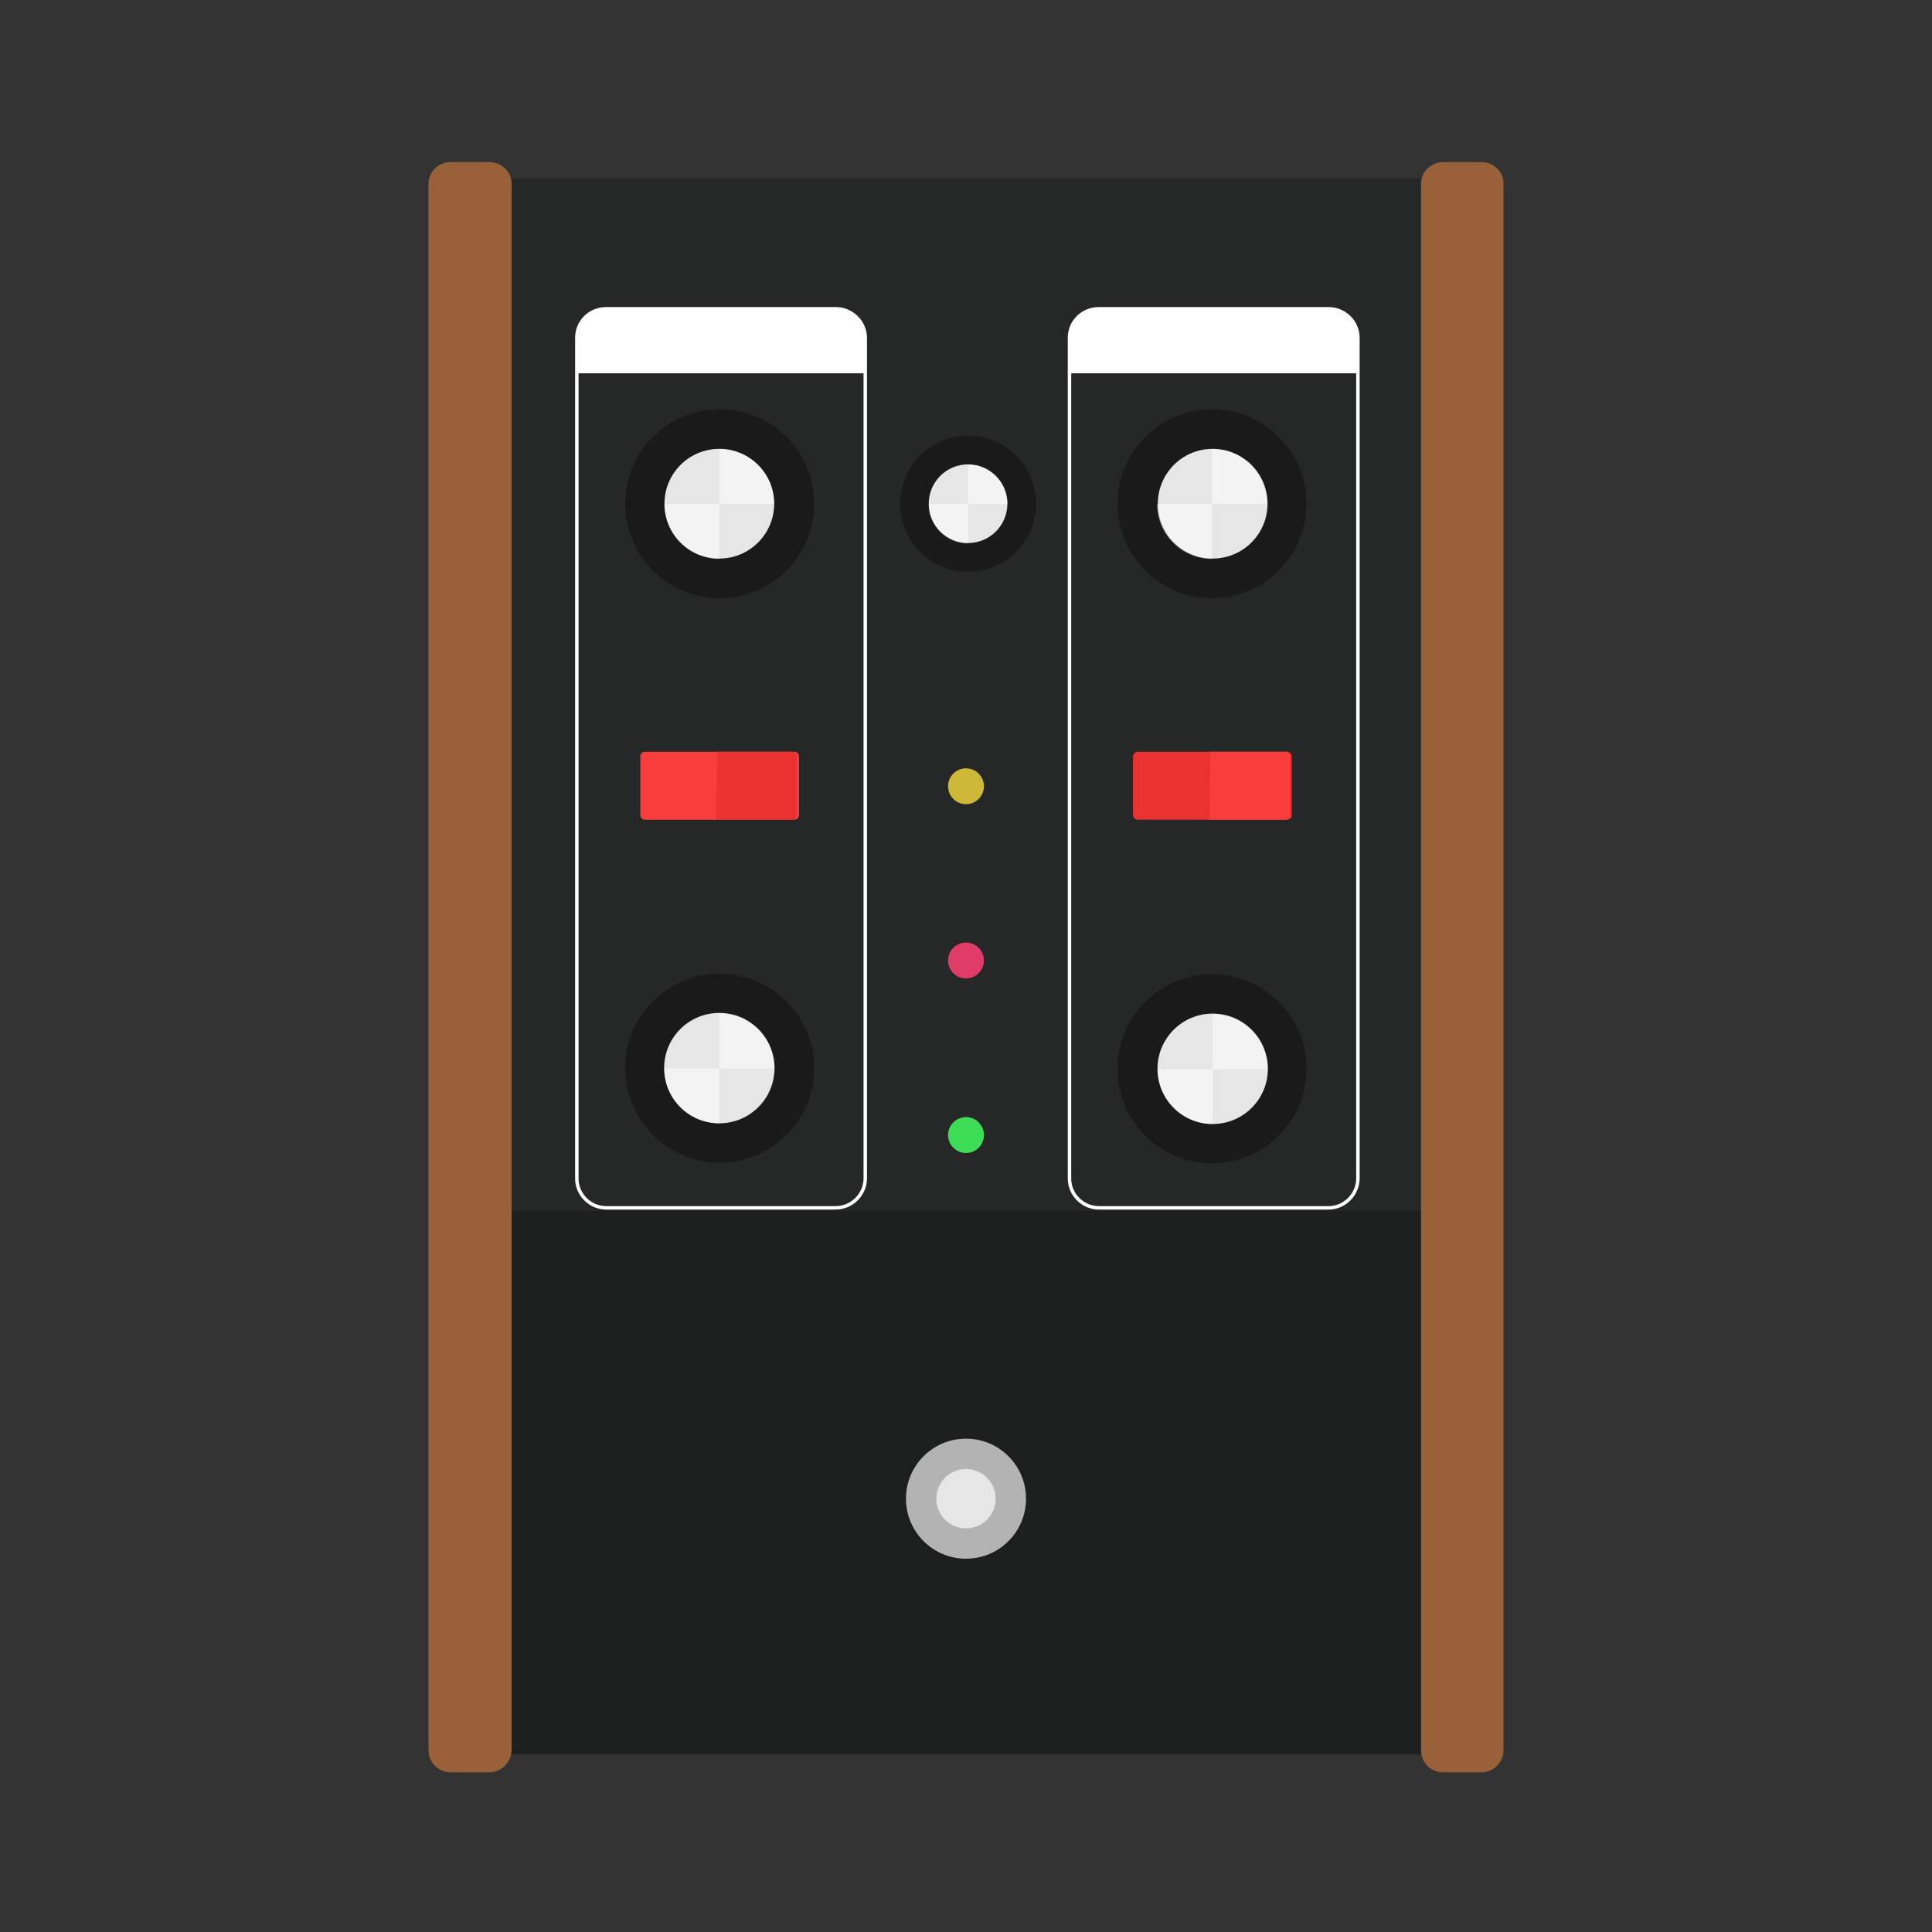 <svg xmlns="http://www.w3.org/2000/svg" viewBox="200 0 560 560" enable-background="new 200 0 560 560"><rect x="200" y="0" width="560" height="560" fill="#333333" stroke="none"/><g><g><path fill="#262828" d="M614.8 508.5h-267.4c-4.6 0-8.5-3.8-8.5-8.5v-439.8c0-4.7 3.8-8.5 8.5-8.5h267.5c4.7 0 8.5 3.8 8.5 8.5v439.8c-.2 4.7-3.9 8.5-8.6 8.5z"/><path fill="#1D1E1E" d="M618.2 508.5h-274.3c-2.8 0-4.9-2.2-4.9-4.9v-147.7c0-2.8 2.2-4.9 4.9-4.9h274.5c2.8 0 4.9 2.2 4.9 4.9v147.8c-.1 2.5-2.3 4.8-5.1 4.8z"/></g><g fill="#99613A"><path d="M629.5 513.7h-11.3c-3.5 0-6.3-2.8-6.3-6.4v-454c0-3.5 2.9-6.3 6.3-6.3h11.3c3.5 0 6.3 2.8 6.3 6.3v454c0 3.5-2.9 6.4-6.3 6.4z"/><path d="M341.9 513.7h-11.3c-3.5 0-6.4-2.8-6.4-6.4v-454c0-3.5 2.8-6.3 6.4-6.3h11.3c3.5 0 6.4 2.8 6.4 6.3v454c-.1 3.5-3 6.4-6.4 6.4z"/></g><g><path stroke="#fff" stroke-miterlimit="10" d="M585.1 350.1h-66.6c-4.6 0-8.5-3.8-8.5-8.5v-243.7c0-4.7 3.8-8.4 8.5-8.4h66.6c4.7 0 8.5 3.8 8.5 8.4v243.8c-.1 4.6-3.9 8.4-8.5 8.4z" fill="none"/><path fill="#fff" d="M510 108.2v-10.3c0-4.7 3.8-8.4 8.5-8.4h66.6c4.7 0 8.5 3.8 8.5 8.4v10.3h-83.6z"/></g><g><path stroke="#fff" stroke-miterlimit="10" d="M442.2 350.1h-66.5c-4.6 0-8.5-3.8-8.5-8.5v-243.7c0-4.7 3.8-8.4 8.5-8.4h66.6c4.6 0 8.5 3.8 8.5 8.4v243.8c-.1 4.6-3.9 8.4-8.6 8.4z" fill="none"/><path fill="#fff" d="M367.3 108.2v-10.3c0-4.7 3.8-8.4 8.5-8.4h66.6c4.6 0 8.5 3.8 8.5 8.4v10.3h-83.6z"/></g></g><g><circle fill="#E13C67" cx="480" cy="278.4" r="5.2"/><circle fill="#CEB838" cx="480" cy="227.9" r="5.2"/><circle fill="#3EDD58" cx="480" cy="329" r="5.2"/></g><g><g><circle fill="#B3B3B3" cx="480" cy="434.4" r="17.4"/><circle fill="#E6E6E6" cx="480" cy="434.4" r="8.6"/></g><g><path fill="#EA3232" d="M573 237.6h-43.2c-.8 0-1.4-.6-1.4-1.4v-16.9c0-.8.7-1.4 1.4-1.4h43.2c.8 0 1.4.6 1.4 1.4v16.9c.1.9-.6 1.4-1.4 1.4z"/><path fill="#F93D3D" d="M572.5 237.6h-22l.3-19.7h21.7c.8 0 1.4.6 1.4 1.4v16.9c-.1.9-.7 1.4-1.4 1.4z"/></g><g><path fill="#F93D3D" d="M430.2 237.6h-43.2c-.8 0-1.4-.6-1.4-1.4v-16.9c0-.8.6-1.4 1.4-1.4h43.2c.8 0 1.4.6 1.4 1.4v16.9c0 .9-.7 1.4-1.4 1.4z"/><path fill="#EA3232" d="M429.6 237.6h-22l.3-19.7h21.6c.8 0 1.4.6 1.4 1.4v16.9c0 .9-.6 1.4-1.3 1.4z"/></g></g><g><g><circle fill="#1A1A1A" cx="551.3" cy="309.8" r="27.4"/><circle fill="#E6E6E6" cx="551.5" cy="309.8" r="16"/></g><g><circle fill="#1A1A1A" cx="408.6" cy="309.6" r="27.4"/><circle fill="#E6E6E6" cx="408.5" cy="309.6" r="16"/></g><g><circle fill="#1A1A1A" cx="551.3" cy="146" r="27.4"/><circle fill="#E6E6E6" cx="551.5" cy="146" r="15.9"/></g><g><circle fill="#1A1A1A" cx="480.6" cy="146" r="19.7"/><circle fill="#E6E6E6" cx="480.6" cy="146" r="11.4"/></g><g><circle fill="#1A1A1A" cx="408.6" cy="146" r="27.4"/><circle fill="#E6E6E6" cx="408.5" cy="146" r="15.9"/></g><g fill="#fff"><g opacity=".5"><path d="M480.6 146.1h-11.4c0 6.3 5.1 11.4 11.4 11.4v-11.4zM480.6 146.1h11.4c0-6.3-5.1-11.4-11.4-11.4v11.4z"/></g><g opacity=".5"><path d="M408.5 146.1h-15.9c0 8.8 7.1 15.9 15.9 15.9v-15.9zM408.5 146.1h15.9c0-8.8-7.1-15.9-15.9-15.9v15.9z"/></g><g opacity=".5"><path d="M551.3 146.1h-15.9c0 8.8 7.1 15.9 15.9 15.9v-15.9zM551.3 146.1h15.9c0-8.8-7.1-15.9-15.9-15.9v15.9z"/></g><g opacity=".5"><path d="M551.5 309.9h-15.9c0 8.8 7.1 15.9 15.9 15.9v-15.9zM551.5 309.9h15.9c0-8.8-7.1-15.9-15.9-15.9v15.9z"/></g><g opacity=".5"><path d="M408.5 309.7h-15.9c0 8.8 7.1 15.9 15.9 15.9v-15.9zM408.5 309.7h15.9c0-8.8-7.1-15.9-15.9-15.9v15.9z"/></g></g></g></svg>